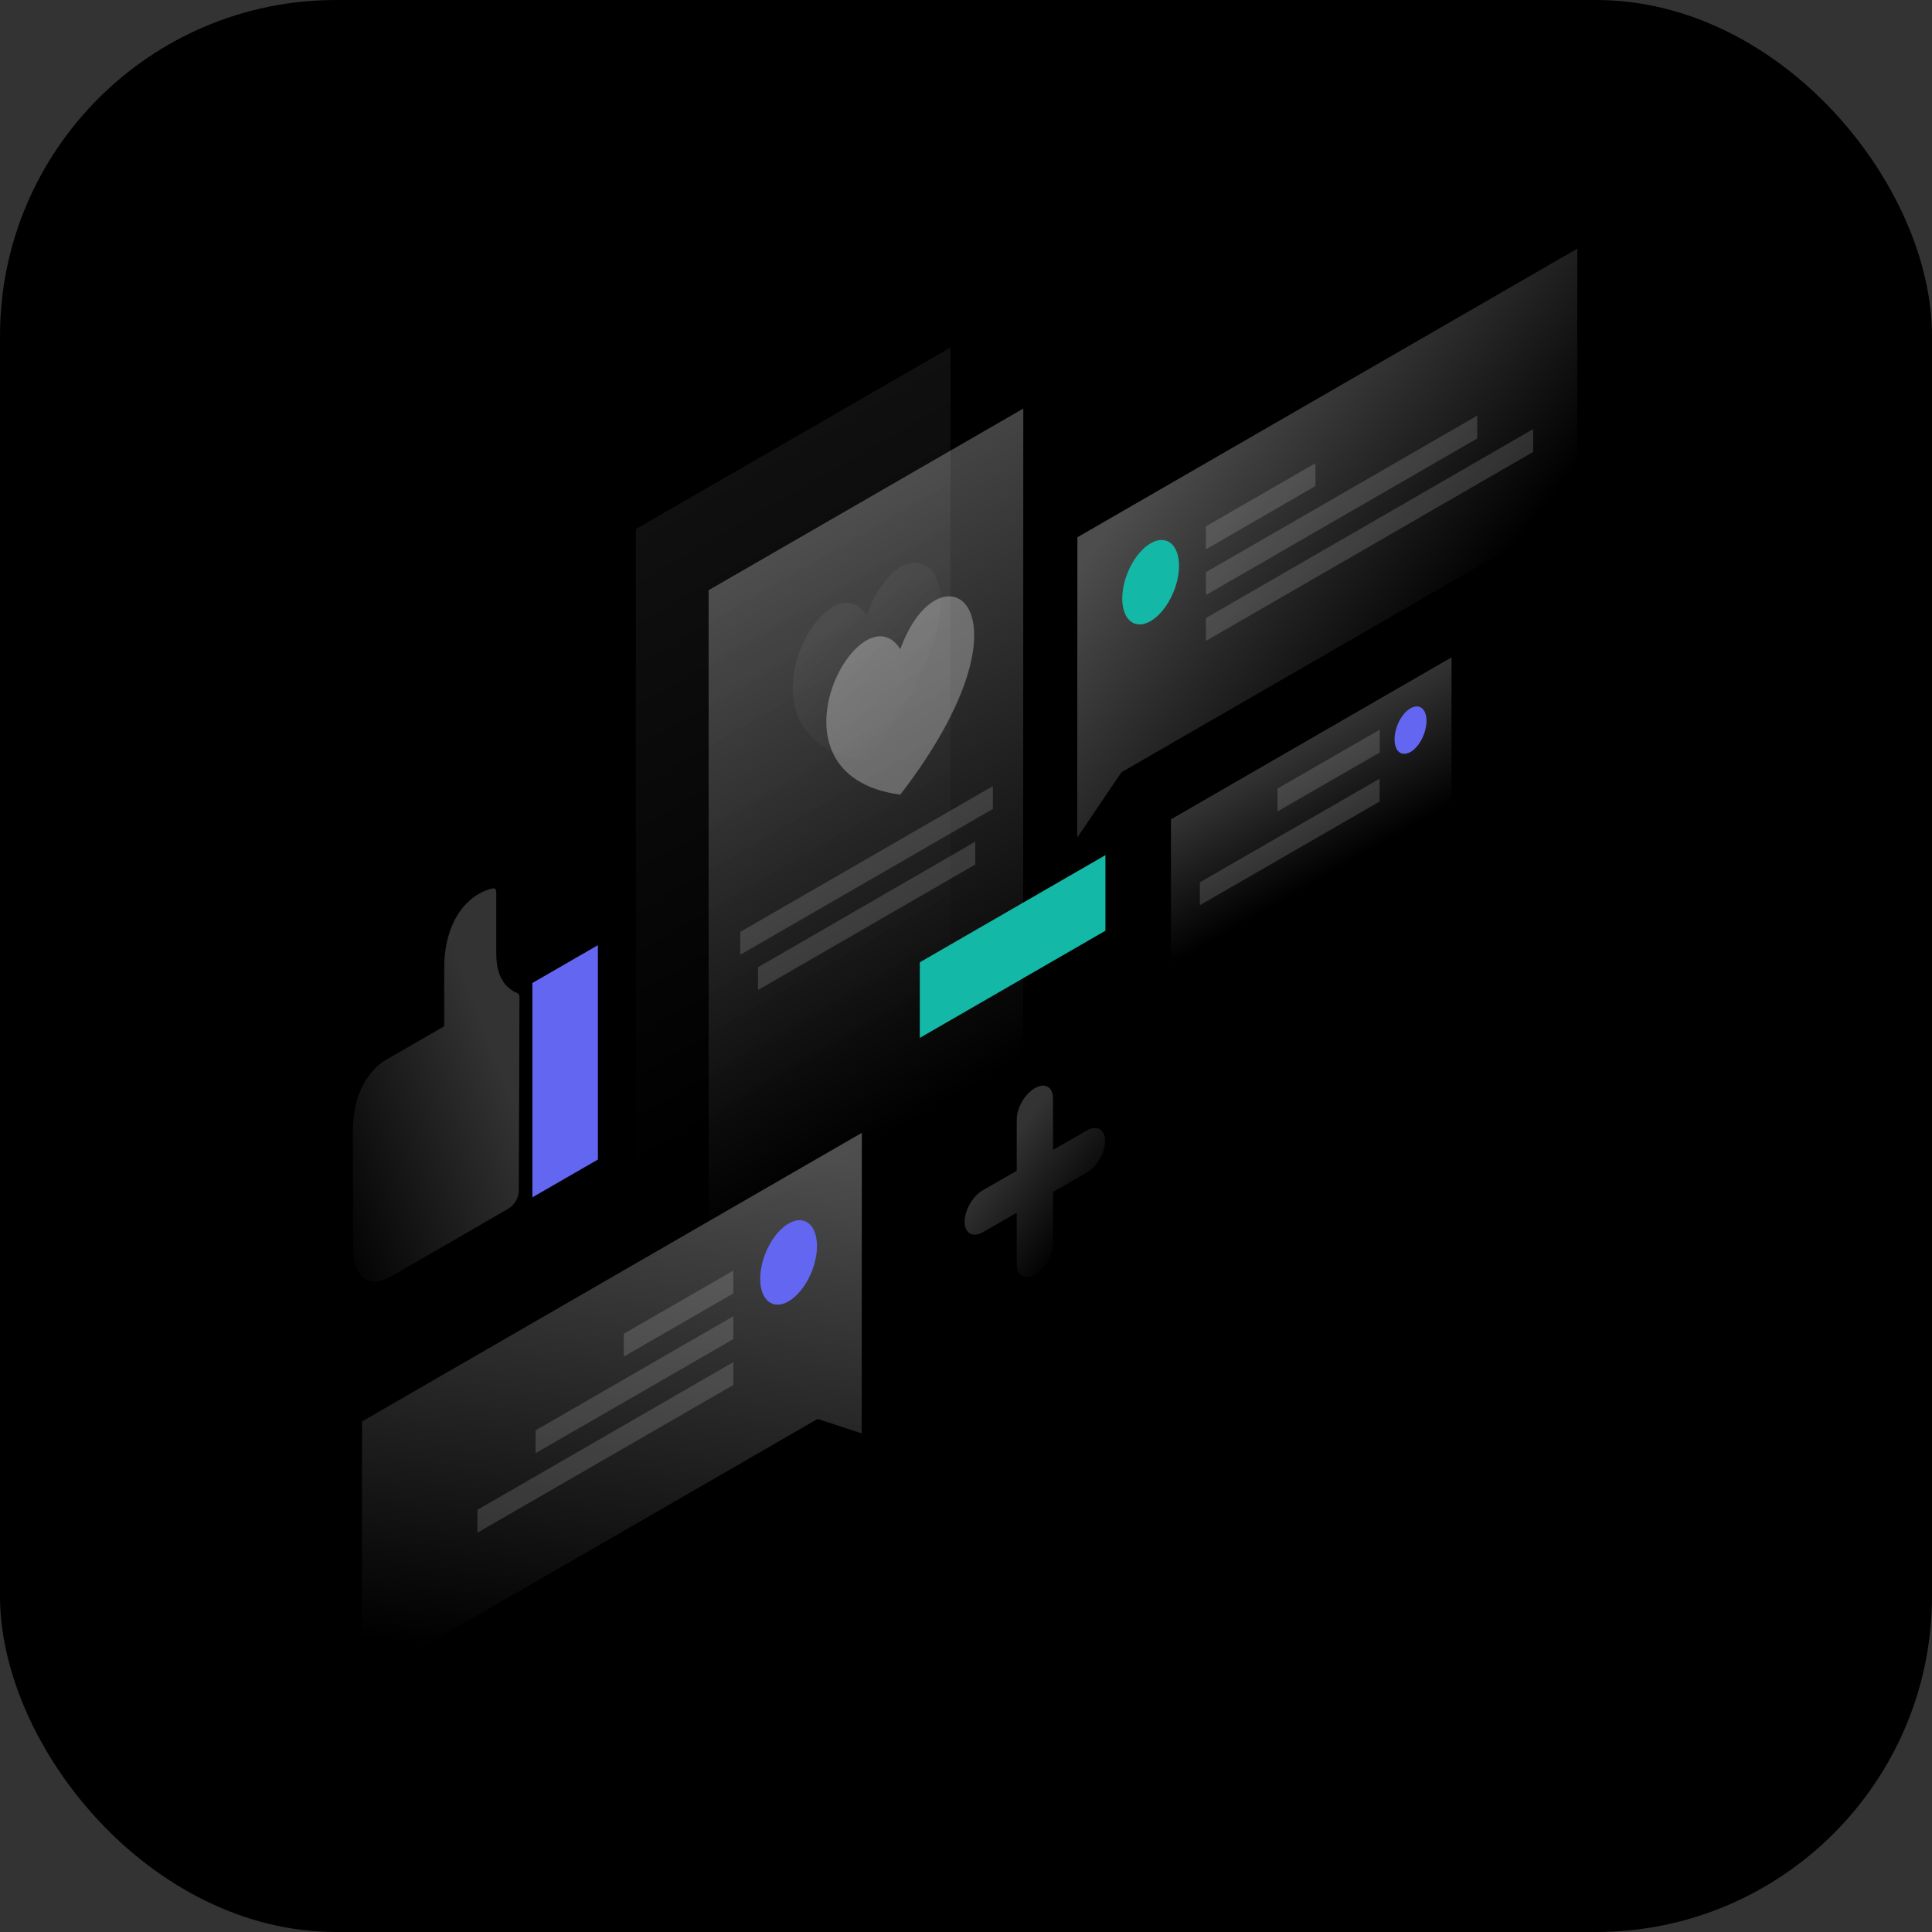 <svg width="1150" height="1150" viewBox="0 0 1150 1150" fill="none" xmlns="http://www.w3.org/2000/svg">
<rect x="0" y="0" width="1150" height="1150" fill="#333333" stroke="none"/>
<rect width="1150" height="1150" rx="200" fill="black"/>
<path opacity="0.2" d="M697 487.7L864 391.3V478.3L697 574.7V487.7Z" fill="url(#paint0_linear_287_1001)"/>
<path d="M830.1 440.1C830.1 447.3 834.3 450.6 839.6 447.6C844.8 444.6 849.1 436.3 849.1 429.1C849.1 421.9 844.9 418.6 839.6 421.6C834.3 424.6 830.1 432.9 830.1 440.1Z" fill="#6366F1"/>
<path opacity="0.15" d="M821.3 434.3L760.4 469.4V483L821.3 447.9V434.3Z" fill="white"/>
<path opacity="0.15" d="M821.2 463.5L714.2 525.2V538.8L821.2 477.1V463.5Z" fill="white"/>
<path opacity="0.07" d="M565.8 206.8L378.5 314.9V718.1L565.7 610L565.8 206.8Z" fill="url(#paint1_linear_287_1001)"/>
<path opacity="0.3" d="M609.1 243.2L421.8 351.3V754.5L609 646.4L609.1 243.2Z" fill="url(#paint2_linear_287_1001)"/>
<path opacity="0.15" d="M591 467.9L440.6 554.7V568.3L591 481.5V467.9Z" fill="white"/>
<path opacity="0.15" d="M580.5 501L451.2 575.7V589.3L580.5 514.6V501Z" fill="white"/>
<path d="M658 554V509L547.5 572.8V617.8L658 554Z" fill="#14B8A6"/>
<path opacity="0.2" d="M272.5 544.4C281.1 530.7 293 528.9 293.5 528.8C294.7 528.6 295.4 529.7 295.4 531.3V567.5C295.4 579.8 299.6 587.7 307.9 591.1C308.7 591.4 309.2 592.3 309.2 593.5C309.2 610.9 308.9 685.6 308.8 708.9C308.8 712.8 306.1 717.4 302.8 719.3C285.1 729.6 234 759.1 234 759.1C220.4 767 211.7 762.1 210.2 745.9L210 674.2C210 663.3 211.9 652.1 217.9 642.8C221.3 637.5 225.3 633.4 229.5 631L264.4 610.9V577.3C264.3 564.1 267.1 553.1 272.5 544.4Z" fill="url(#paint3_linear_287_1001)"/>
<path d="M355.9 562.6L316.9 585.1V712.7L355.9 690.2V562.6Z" fill="#6366F1"/>
<path opacity="0.3" d="M641.3 319.8L938.9 148L938.8 303.1L667.5 459.7L641.2 498.6L641.3 319.8Z" fill="url(#paint4_linear_287_1001)"/>
<path opacity="0.15" d="M717.8 313.3L783 275.7V289.3L717.8 327V313.3Z" fill="white"/>
<path opacity="0.15" d="M717.8 340.6L879.3 247.4V261L717.8 354.2V340.6Z" fill="white"/>
<path opacity="0.15" d="M717.8 367.9L912.6 255.4V269L717.8 381.5V367.9Z" fill="white"/>
<path d="M701.8 336.8C701.8 349.6 694.2 364.3 684.9 369.7C675.6 375.1 668 369.1 668 356.3C668 343.5 675.6 328.8 684.9 323.4C694.2 318 701.8 324 701.8 336.8Z" fill="#14B8A6"/>
<path opacity="0.3" d="M513 674.3L215.5 846.1L215.4 1001.2L486.7 844.6L512.9 853.2L513 674.3Z" fill="url(#paint5_linear_287_1001)"/>
<path opacity="0.15" d="M436.5 756.3L371.3 793.9V807.5L436.5 769.9V756.3Z" fill="white"/>
<path opacity="0.15" d="M436.5 783.5L318.8 851.4V865L436.5 797.1V783.5Z" fill="white"/>
<path opacity="0.15" d="M436.5 810.8L284.2 898.7V912.3L436.5 824.4V810.8Z" fill="white"/>
<path d="M452.5 761.2C452.5 774 460.1 780 469.4 774.6C478.7 769.2 486.3 754.5 486.3 741.7C486.3 728.9 478.7 722.9 469.4 728.3C460.1 733.7 452.5 748.4 452.5 761.2Z" fill="#6366F1"/>
<path opacity="0.2" d="M616 647.7C610 651.1 605.2 659.5 605.2 666.4V696.9L585 708.5C579 711.9 574.2 720.3 574.2 727.2C574.2 734.1 579 736.9 585 733.5L605.2 721.9V752.4C605.2 759.3 610 762.1 616 758.7C622 755.3 626.8 746.9 626.8 740V709.5L647 697.9C653 694.5 657.8 686.1 657.8 679.2C657.8 672.3 653 669.5 647 672.9L626.8 684.5V654C626.9 647.1 622 644.2 616 647.7Z" fill="url(#paint6_linear_287_1001)"/>
<path opacity="0.05" d="M515.9 453C601.7 341.4 539.6 301 515.9 366.4C492.1 328.8 430 441.5 515.9 453Z" fill="url(#paint7_linear_287_1001)"/>
<path opacity="0.3" d="M535.9 473C621.7 361.4 559.6 321 535.9 386.4C512.1 348.8 450 461.5 535.9 473Z" fill="white"/>
<defs>
<linearGradient id="paint0_linear_287_1001" x1="761.698" y1="450.406" x2="799.363" y2="515.66" gradientUnits="userSpaceOnUse">
<stop stop-color="white"/>
<stop offset="1" stop-color="white" stop-opacity="0"/>
</linearGradient>
<linearGradient id="paint1_linear_287_1001" x1="363.462" y1="274.134" x2="552.262" y2="601.23" gradientUnits="userSpaceOnUse">
<stop stop-color="white"/>
<stop offset="1" stop-color="white" stop-opacity="0"/>
</linearGradient>
<linearGradient id="paint2_linear_287_1001" x1="406.734" y1="310.535" x2="595.533" y2="637.631" gradientUnits="userSpaceOnUse">
<stop stop-color="white"/>
<stop offset="1" stop-color="white" stop-opacity="0"/>
</linearGradient>
<linearGradient id="paint3_linear_287_1001" x1="296.52" y1="631.464" x2="171.213" y2="679.419" gradientUnits="userSpaceOnUse">
<stop stop-color="white"/>
<stop offset="1" stop-color="white" stop-opacity="0"/>
</linearGradient>
<linearGradient id="paint4_linear_287_1001" x1="706.212" y1="257.642" x2="859.863" y2="377.946" gradientUnits="userSpaceOnUse">
<stop stop-color="white"/>
<stop offset="1" stop-color="white" stop-opacity="0"/>
</linearGradient>
<linearGradient id="paint5_linear_287_1001" x1="385.193" y1="679.362" x2="346.722" y2="991.393" gradientUnits="userSpaceOnUse">
<stop stop-color="white"/>
<stop offset="1" stop-color="white" stop-opacity="0"/>
</linearGradient>
<linearGradient id="paint6_linear_287_1001" x1="595.141" y1="686.676" x2="647.498" y2="727.996" gradientUnits="userSpaceOnUse">
<stop stop-color="white"/>
<stop offset="1" stop-color="white" stop-opacity="0"/>
</linearGradient>
<linearGradient id="paint7_linear_287_1001" x1="497.553" y1="370.907" x2="561.654" y2="425.716" gradientUnits="userSpaceOnUse">
<stop stop-color="white"/>
<stop offset="1" stop-color="white" stop-opacity="0"/>
</linearGradient>
</defs>
</svg>
